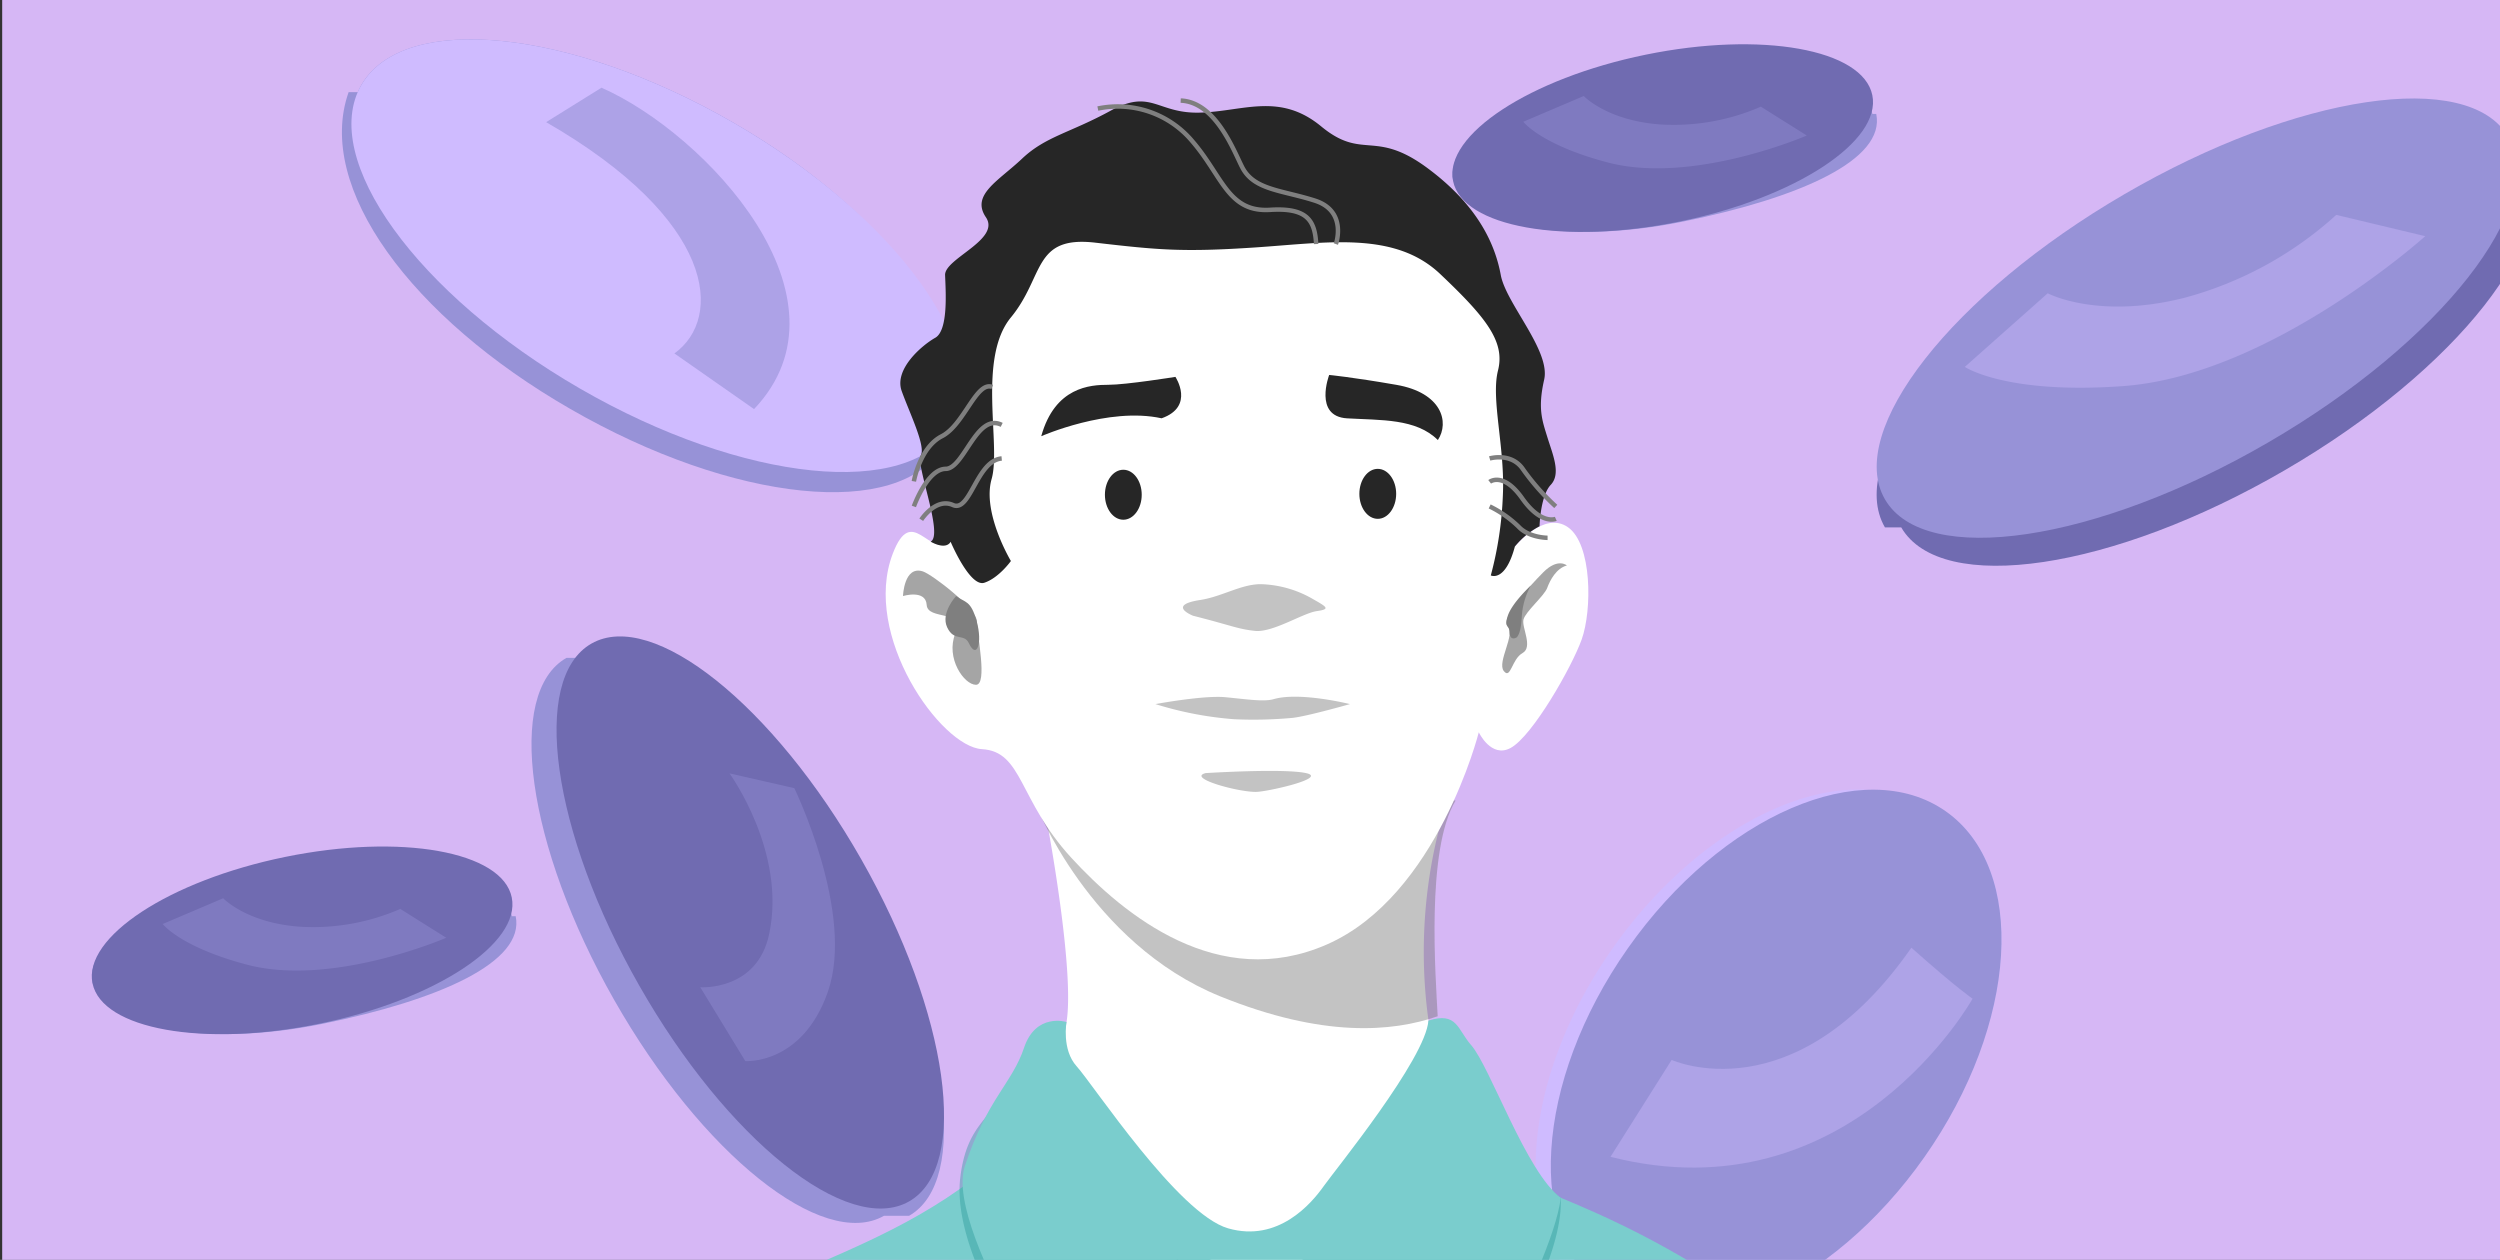 <svg width="381" height="192" fill="none" xmlns="http://www.w3.org/2000/svg"><rect width="100%" height="100%" fill="#333333" stroke="none"/><g clip-path="url(#clip0_228_4574)"><path fill="#D6B7F5" d="M.333 0H381v192H.333z"/><g clip-path="url(#clip1_228_4574)"><path d="M285.94 17.362h-.585c-1.44-7-16.91-9.78-34.555-6.16-17.645 3.62-30.78 9.355-29.34 16.385h.585c1.44 7 16.91 9.775 34.555 6.16s30.78-9.365 29.34-16.385z" fill="#9792D7"/><path d="M255.999 33.758c17.643-3.615 30.78-12.237 29.342-19.257-1.439-7.02-16.908-9.78-34.551-6.164-17.644 3.615-30.78 12.236-29.342 19.256 1.439 7.02 16.908 9.78 34.551 6.165z" fill="#706BB1"/><path opacity=".4" d="M232.15 18.557l9.215-3.925s3.5 3.72 11.585 4.33a33.193 33.193 0 0015.405-2.705l7 4.395s-17.285 7.5-30.265 4.125c-10.25-2.69-12.94-6.22-12.94-6.22z" fill="#9792D7"/></g><g clip-path="url(#clip2_228_4574)"><path d="M86.325 100.262h3.825c9.337-5.317 27.75 9.405 41.107 32.888 13.358 23.482 16.62 46.822 7.283 52.14h-3.825c-9.338 5.317-27.75-9.405-41.108-32.888-13.357-23.482-16.62-46.822-7.282-52.14z" fill="#9792D7"/><path d="M138.541 183.097c9.341-5.317 6.08-28.66-7.284-52.138-13.365-23.478-31.771-38.2-41.113-32.882-9.341 5.317-6.08 28.66 7.284 52.138 13.365 23.478 31.771 38.2 41.113 32.882z" fill="#706BB1"/><path opacity=".4" d="M113.587 161.71l-6.862-11.25s8.67.615 10.5-8.122c2.67-12.511-6.045-24.473-6.045-24.473l9.87 2.25s9.3 19.088 5.115 31.035c-3.908 11.183-12.578 10.56-12.578 10.56z" fill="#9792D7"/></g><g clip-path="url(#clip3_228_4574)"><path d="M111.805 18.713C86.927 4.35 61.555 1.77 55.06 12.96c-.2.35-.381.71-.54 1.08h-1.388c-5.152 14.513 9.616 34.373 33.75 48.263 24.878 14.362 50.25 16.935 56.745 5.752.201-.35.382-.71.54-1.08 6.503-14.467-8.257-34.35-32.362-48.262z" fill="#9792D7"/><path d="M145.15 64.976c6.459-11.188-8.471-31.902-33.348-46.265s-50.28-16.936-56.74-5.747c-6.46 11.188 8.47 31.901 33.347 46.264 24.878 14.363 50.281 16.937 56.741 5.748z" fill="#CFBBFF"/><path opacity=".6" d="M102.782 53.865c7.5-5.415 6.36-20.318-19.552-35.25l8.438-5.25c15.914 7.027 39.329 32.063 23.249 48.982l-12.135-8.482z" fill="#9792D7"/></g><g clip-path="url(#clip4_228_4574)"><path d="M384.728 25.117h-2.485c-6.065-10.437-32.255-6.52-58.479 8.736-26.223 15.255-42.566 36.088-36.5 46.525h2.485c6.073 10.437 32.255 6.52 58.487-8.736 26.232-15.255 42.566-36.088 36.492-46.525z" fill="#706BB1"/><path d="M345.755 67.38c26.227-15.26 42.567-36.088 36.496-46.524-6.071-10.435-32.254-6.525-58.482 8.733-26.227 15.259-42.567 36.088-36.495 46.523 6.071 10.436 32.254 6.526 58.481-8.733z" fill="#9792D7"/><path opacity=".4" d="M299.436 55.915l12.636-11.22s7.581 4.051 20.832.69a55.941 55.941 0 0023.141-12.636l13.562 3.243s-23.587 21.27-46.112 22.854c-17.825 1.29-24.059-2.931-24.059-2.931z" fill="#CFBBFF"/></g><g clip-path="url(#clip5_228_4574)"><path d="M298.748 125.448h-2.333a18.266 18.266 0 00-2.182-1.823c-12.488-8.775-34.186.585-48.466 20.895-13.38 19.05-15.495 40.965-5.415 50.865h2.28a17.136 17.136 0 002.183 1.823c12.487 8.775 34.178-.585 48.458-20.895 13.41-19.05 15.517-40.965 5.475-50.865z" fill="#CFBBFF"/><path d="M293.298 176.316c14.276-20.313 15.726-43.895 3.238-52.672-12.488-8.776-34.185.575-48.461 20.888-14.276 20.313-15.726 43.895-3.238 52.672 12.488 8.777 34.185-.575 48.461-20.888z" fill="#9792D7"/><path opacity=".4" d="M245.438 176.298l9.322-14.768s18.66 8.55 36.533-17.1c6.997 6.218 9.33 7.77 9.33 7.77s-18.653 33.428-55.185 24.098z" fill="#CFBBFF"/></g><g clip-path="url(#clip6_228_4574)"><path d="M78.59 139.625h-.585c-1.44-7-16.91-9.78-34.555-6.16-17.645 3.62-30.78 9.355-29.34 16.385h.585c1.44 7 16.91 9.775 34.555 6.16s30.78-9.365 29.34-16.385z" fill="#9792D7"/><path d="M48.649 156.021c17.643-3.615 30.78-12.237 29.342-19.257-1.439-7.02-16.908-9.78-34.551-6.165-17.643 3.615-30.78 12.237-29.342 19.257 1.439 7.02 16.908 9.78 34.551 6.165z" fill="#706BB1"/><path opacity=".4" d="M24.8 140.82l9.215-3.925s3.5 3.72 11.585 4.33a33.196 33.196 0 0015.405-2.705l7 4.395s-17.285 7.5-30.265 4.125c-10.25-2.69-12.94-6.22-12.94-6.22z" fill="#9792D7"/></g><g clip-path="url(#clip7_228_4574)"><path d="M90.027 247.866s-1.91-38.219 27.415-52.052c9.48-4.457 20.399-8.19 30.711-15.984 6.32-6.313 10.524-.6 28.569 3.911 18.044 4.511 46.503-7.214 61.135-1.201 14.632 6.012 22.522 11.308 34.806 19.43 12.285 8.121 19.109 38.218 19.109 38.218s-34.205 24.105-102.759 24.105-98.986-16.427-98.986-16.427z" fill="#7ACDCD"/><path opacity=".4" d="M161.072 158.783s-3.043 4.866-.464 7.705c2.887 3.187 18.011 18.235 26.562 20.713 8.551 2.477 12.837 1.126 15.758-.225 2.921-1.352 17.444-21.764 17.895-28.296 3.412.608 2.832 4.02 5.193 6.723 3.249 3.712 5.972 12.857 11.828 17.137.798 12.625-18.646 39.89-18.646 39.89s-11.376-21.737-20.842-24.255c-4.511-1.201-7.221-.601-14.735-1.201-3.214-.26-17.137 23.852-17.137 23.852s-21.948-25.934-20.146-41.296c1.01-8.551 4.982-8.872 7.507-14.735a10.528 10.528 0 017.227-6.012z" fill="#269696"/><path d="M159.264 123.608s5.112 26.46 3.01 33.373a533.672 533.672 0 00-3.59 12.325s16.836 22.856 32.171 24.358c15.336 1.501 28.869-28.869 28.869-28.869s-7.07-20.289 1.501-44.797c-20.767-3.31-61.961 3.61-61.961 3.61z" fill="#fff"/><path opacity=".4" d="M157.762 122.407s8.231 21.368 28.262 29.462c15.635 6.313 26.159 5.412 33.079 3.01-.3-6.019-1.809-25.361 2.73-32.875-32.8-3.009-64.071.403-64.071.403z" fill="#6A6A6A"/><path d="M162.54 155.753s-.758 4.21 1.535 6.742c2.573 2.84 15.479 22.522 23.095 24.706 7.616 2.184 12.687-3.761 14.591-6.47 1.652-2.341 15.527-19.375 15.929-25.19 4.409-1.399 4.416 1.365 6.525 3.747 2.893 3.31 8.414 19.443 13.649 23.252-1.406 11.226-18.645 39.89-18.645 39.89s-9.637-28.466-20.269-27.429c-10.633 1.038-16.639-2.409-19.444-3.009-2.805-.601-13.028 28.868-13.028 28.868s-22.809-32.908-19.437-43.132c3.371-10.223 7.214-12.626 9.022-18.038 1.809-5.411 6.477-3.937 6.477-3.937z" fill="#7ACDCD"/><path d="M144.871 82.558s-4.778-18.748 3.31-35.284c8.087-16.536 16.174-23.156 39.33-22.05 23.157 1.105 33.441 11.39 39.324 19.846 5.883 8.455 5.515 27.196 5.146 30.875-.368 3.678-1.106 7.35-1.106 7.35s4.416-5.515 8.088-2.942c3.671 2.573 3.692 12.592 2.088 17.096-1.501 4.211-7.507 14.735-10.824 16.536-2.975 1.625-4.859-2.388-4.859-2.388s-6.265 24.937-23.156 32.342c-16.509 7.234-30.875-4.409-38.962-13.233-8.088-8.824-7.351-16.175-13.602-16.536-6.252-.362-18.338-17.328-13.595-29.776 2.942-7.72 5.514.73 8.818-1.836z" fill="#fff"/><path d="M144.871 82.558s2.941 6.981 5.145 6.251c2.205-.73 4.047-3.31 4.047-3.31s-4.415-7.35-2.941-12.496c1.474-5.146-2.204-18.379 2.941-24.63 5.146-6.252 3.304-12.496 12.865-11.39 9.561 1.105 13.226 1.467 24.255.736 11.029-.73 21.32-2.572 28.302 4.04 6.982 6.614 9.923 10.292 8.811 14.701-1.113 4.409 1.105 11.766.737 19.11a54.72 54.72 0 01-1.836 12.127s2.204 1.105 3.672-4.41a12.006 12.006 0 013.76-3.084s.102-4.613 1.706-6.313c1.604-1.699.301-4.613-.505-7.22-.805-2.607-1.501-4.409-.498-8.818 1.003-4.408-5.815-11.602-6.613-15.935-.799-4.334-3.208-10.422-11.227-16.339-8.019-5.917-9.821-1.098-16.14-6.313-6.32-5.214-11.827-2.306-18.427-2.102-6.599.205-7.418-3.712-13.649-.3-6.231 3.413-9.91 3.91-13.52 7.323-3.61 3.412-7.814 5.508-5.508 8.92 2.307 3.412-6.312 6.292-6.217 8.817.096 2.526.505 8.422-1.501 9.555-2.007 1.133-6.313 4.777-5.112 8.121 1.201 3.345 3.706 8.415 2.907 9.821-.798 1.406 3.508 12.128 1.502 13.13 2.525 1.366 3.044.008 3.044.008z" fill="#262626"/><path d="M167.31 16.542a14.828 14.828 0 0114.428 5.016c4.579 5.31 5.412 10.825 11.827 10.422 5.637-.355 6.825 1.604 7.016 5.214" stroke="#7F7F7F" stroke-width=".682" stroke-miterlimit="10"/><path d="M203.59 37.194s1.802-5.016-3.207-6.62c-5.01-1.604-9.22-1.604-11.029-5.01-1.215-2.3-4.006-10.025-9.418-10.236m-40.662 58.03s.888-5.153 4.266-6.88c3.378-1.726 5.262-8.435 7.671-7.506M139.274 77.18s2.048-5.712 4.846-5.726c2.798-.014 4.716-8.613 8.538-6.702M140.4 79.207s2.205-3.412 4.839-2.239c2.635 1.174 3.597-6.763 7.419-7.097m74.368-.001s3.351-1.003 5.133 1.72a35.476 35.476 0 004.941 5.59m-10.074-3.747s2.048-1.604 4.955 2.512c2.907 4.115 5.119 3.125 5.119 3.125m-10.074-1.89a17.015 17.015 0 014.389 3.07c1.569 1.714 4.436 1.714 4.436 1.714" stroke="#7F7F7F" stroke-width=".682" stroke-miterlimit="10"/><path opacity=".4" d="M181.82 93.839s-4.095-1.604 1.098-2.402c3.324-.512 6.218-2.41 9.221-2.41 2.824.08 5.583.874 8.019 2.307 2.108 1.201 2.607 1.502.505 1.802-2.102.3-6.716 3.31-9.425 3.01-2.71-.3-3.406-.785-9.418-2.307zm-5.733 13.465s7.33-1.365 10.639-1.051c3.31.314 5.89.73 7.364.3 3.993-1.16 11.643.751 11.643.751s-6.695 1.911-8.838 2.109a64.874 64.874 0 01-8.817.198 53.741 53.741 0 01-11.991-2.307zm7.65 10.517s11.841-.751 15.301 0c3.46.751-5.992 2.866-7.65 2.866-2.867 0-10.51-2.122-7.651-2.866z" fill="#6A6A6A"/><path d="M158.684 66.479s10.237-4.511 18.345-2.73c5.111-1.802 2.102-6.313 2.102-6.313s-7.508 1.208-10.237 1.208c-2.73 0-8.122.32-10.21 7.835zm12.51 12.728c1.549 0 2.804-1.705 2.804-3.808 0-2.104-1.255-3.808-2.804-3.808-1.55 0-2.805 1.704-2.805 3.808 0 2.103 1.255 3.808 2.805 3.808zm31.373-22.064s-2.409 6.312 2.73 6.613c5.139.3 10.523 0 13.833 3.31 1.802-2.73.601-7.214-6.313-8.415-6.913-1.201-10.25-1.508-10.25-1.508zm7.404 21.927c1.55 0 2.805-1.705 2.805-3.808 0-2.103-1.255-3.808-2.805-3.808-1.549 0-2.804 1.705-2.804 3.808 0 2.103 1.255 3.808 2.804 3.808z" fill="#262626"/><path opacity=".6" d="M137.616 90.836s.15-4.661 3.01-3.76c1.433.45 8.264 5.712 8.264 7.664s1.659 9.623-.15 9.623c-1.808 0-4.654-4.061-3.153-7.815 1.502-3.753-4.211-1.958-4.361-4.36-.15-2.403-3.61-1.352-3.61-1.352z" fill="#6A6A6A"/><path d="M145.717 90.836s-2.409 2.552-1.365 4.777c1.044 2.225 2.573.86 3.303 2.41 1.201 2.552 2.109 0 1.201-3.31-.907-3.31-1.774-2.826-3.139-3.877z" fill="#7F7F7F"/><path opacity=".6" d="M238.792 86.175s-1.365-1.208-3.603 1.05c-2.239 2.26-6.62 7.064-5.412 8.266 1.208 1.2-1.659 5.411-.601 6.77 1.058 1.358 1.201-1.809 2.853-2.73 1.651-.922-.15-3.91.15-5.112.3-1.201 3.16-3.603 3.61-4.811.451-1.208 1.379-2.983 3.003-3.433z" fill="#6A6A6A"/><path d="M231.128 97.149s.682-.437.792-3.18a11.242 11.242 0 011.365-4.716s-2.839 2.607-3.495 4.586c-.6 1.822.226 1.365.26 2.464.041 1.508 1.078.846 1.078.846z" fill="#7F7F7F"/></g></g><defs><clipPath id="clip0_228_4574"><path fill="#fff" transform="translate(.333)" d="M0 0h380.667v192H0z"/></clipPath><clipPath id="clip1_228_4574"><path fill="#fff" transform="translate(221.35 6.738)" d="M0 0h64.7v31.475H0z"/></clipPath><clipPath id="clip2_228_4574"><path fill="#fff" transform="translate(81 97)" d="M0 0h62.873v89.377H0z"/></clipPath><clipPath id="clip3_228_4574"><path fill="#fff" transform="translate(52 6)" d="M0 0h94.65v69.045H0z"/></clipPath><clipPath id="clip4_228_4574"><path fill="#fff" transform="translate(286 15)" d="M0 0h100v71.224H0z"/></clipPath><clipPath id="clip5_228_4574"><path fill="#fff" transform="translate(234 118)" d="M0 0h71.032v82.5H0z"/></clipPath><clipPath id="clip6_228_4574"><path fill="#fff" transform="translate(14 129)" d="M0 0h64.7v31.475H0z"/></clipPath><clipPath id="clip7_228_4574"><path fill="#fff" transform="translate(90 15)" d="M0 0h201.786v249.32H0z"/></clipPath></defs></svg>